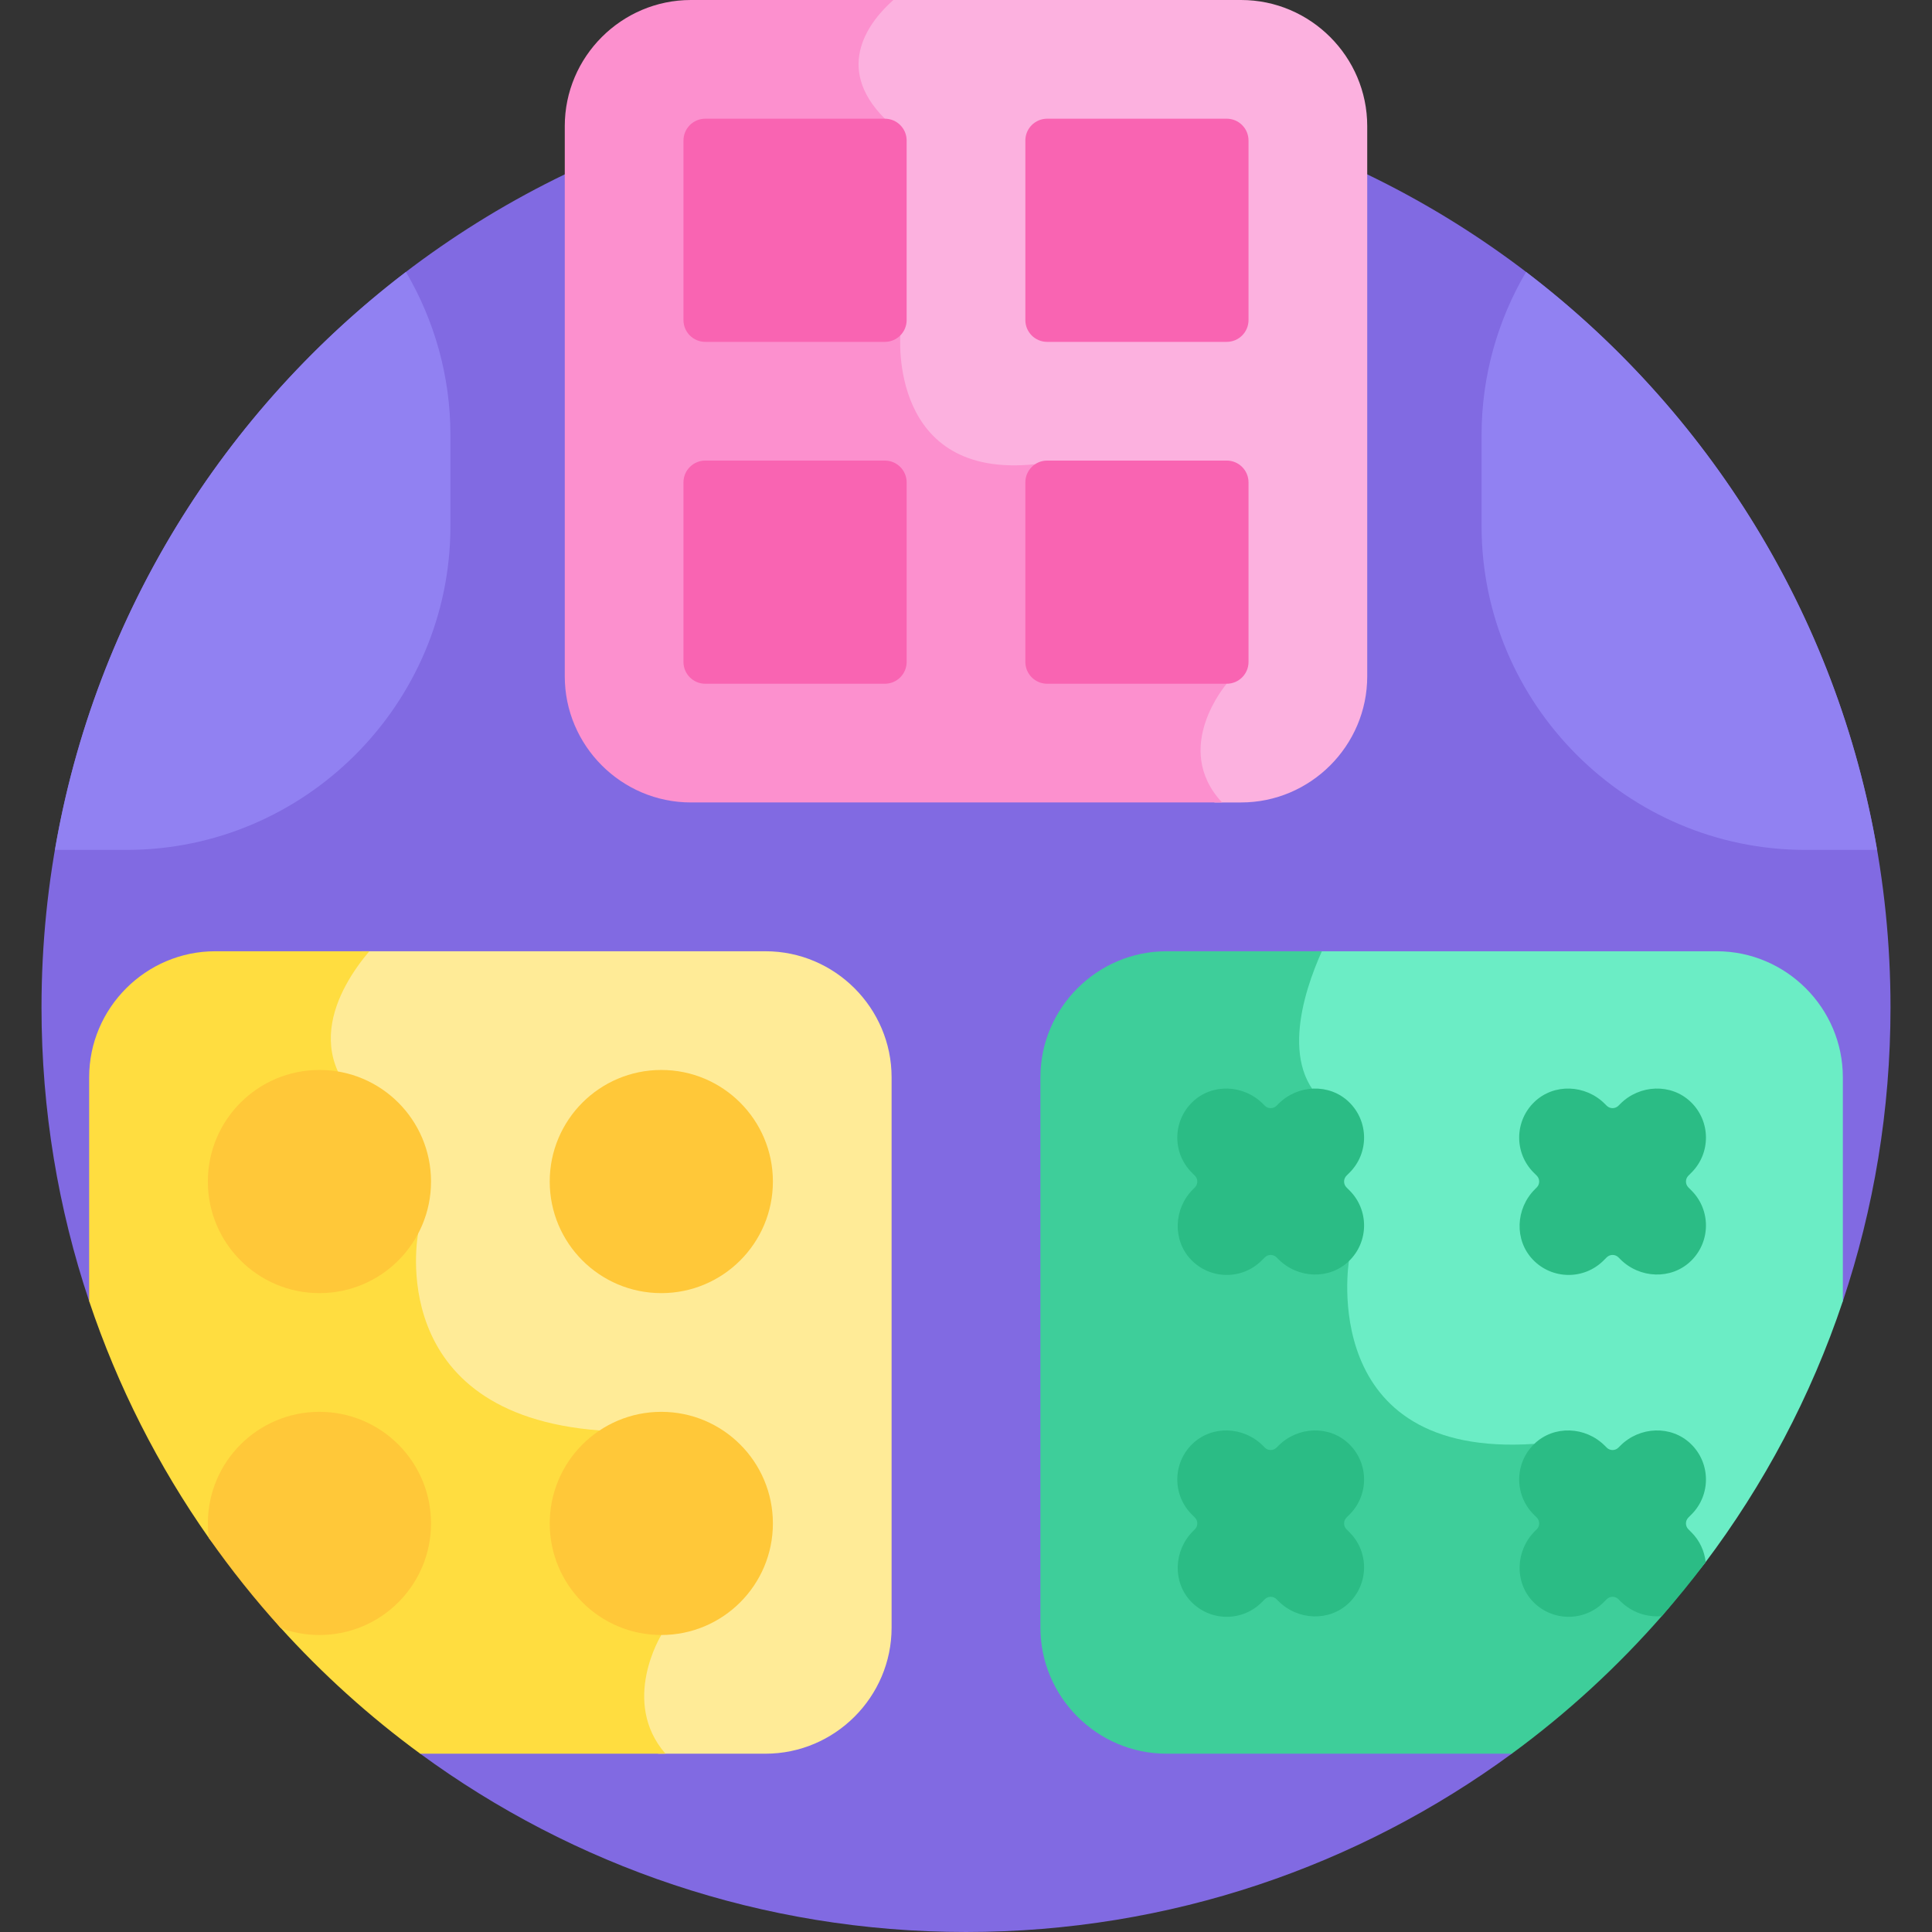 <svg id="Layer_1" enable-background="new 0 0 512 512" height="512" viewBox="0 0 512 512" width="512" xmlns="http://www.w3.org/2000/svg"><rect x="0" y="0" width="512" height="512" fill="#333333" stroke="none"/><g><path d="m488.375 344.82c8.185-24.451 12.627-50.617 12.627-77.822 0-135.311-109.691-245.002-245.002-245.002s-245.002 109.691-245.002 245.002c0 27.205 4.442 53.371 12.627 77.822l87.738 119.93c40.537 29.7 90.534 47.25 144.637 47.25s104.1-17.55 144.637-47.25z" fill="#816ae2"/><path d="m328.912 0h-94.387c-3.505 3.37-7.702 8.671-8.397 15.192-.625 5.863 1.699 11.556 6.907 16.924l4.07 56.755c-.118 1.685-.951 17.84 9.457 28.007 6.344 6.197 15.476 8.79 27.137 7.708l49.439 56.657c-2.229 2.946-8.027 11.773-6.093 21.642.693 3.534 2.311 6.795 4.814 9.773h7.053c18.379 0 33.417-15.037 33.417-33.416v-145.825c0-18.38-15.038-33.417-33.417-33.417z" fill="#fcb1df"/><path d="m325.092 181.2-50.77-58.183c-38.844 4.1-35.712-34.144-35.712-34.144l-4.118-57.415c-13.885-13.886-3.709-26.173 2.26-31.458h-53.664c-18.379 0-33.417 15.037-33.417 33.417v145.824c0 18.379 15.037 33.416 33.417 33.416h140.766c-13.491-14.508 1.238-31.457 1.238-31.457z" fill="#fc90ce"/><path d="m202.866 252.092h-106.969c-4.786 5.88-10.49 15.123-9.648 25.07.707 8.35 5.906 15.599 15.456 21.552l7.562 28.28c-.469 2.776-2.881 20.331 8.182 34.841 8.233 10.798 21.794 17.072 40.318 18.658l15.862 52.607c-1.499 2.678-6.984 13.669-3.014 24.833.871 2.449 2.145 4.719 3.793 6.816h28.458c18.379 0 33.416-15.037 33.416-33.417v-145.823c0-18.379-15.037-33.417-33.416-33.417z" fill="#ffeb97"/><path d="m57.042 252.092c-18.379 0-33.417 15.038-33.417 33.417v59.311c7.56 22.584 18.325 43.698 31.748 62.808l18.833 23.583c11.205 12.394 23.652 23.644 37.157 33.539h64.988c-12.005-13.844-1.097-31.458-1.097-31.458l-16.346-54.213c-57.425-4.337-48.105-52.15-48.105-52.15l-7.803-29.179c-25.583-15.572-13.226-36.09-5.128-45.658z" fill="#ffdd40"/><g fill="#ffc839"><path d="m175.254 283.55c-16.332 0-29.571 13.239-29.571 29.571 0 16.332 13.239 29.571 29.571 29.571 16.332 0 29.571-13.239 29.571-29.571 0-16.331-13.239-29.571-29.571-29.571z"/><path d="m84.654 283.55c-16.332 0-29.571 13.239-29.571 29.571 0 16.332 13.239 29.571 29.571 29.571h.001c16.332 0 29.571-13.239 29.571-29.571-.001-16.331-13.24-29.571-29.572-29.571z"/><path d="m84.654 374.15c-16.332 0-29.571 13.24-29.571 29.571 0 1.312.094 2.602.26 3.869 5.865 8.356 12.231 16.334 19.069 23.879 3.191 1.178 6.641 1.824 10.242 1.824h.001c16.332 0 29.571-13.24 29.571-29.571-.001-16.333-13.24-29.572-29.572-29.572z"/><path d="m175.254 374.15c-16.332 0-29.571 13.24-29.571 29.571 0 16.332 13.239 29.571 29.571 29.571 16.332 0 29.571-13.24 29.571-29.571 0-16.332-13.239-29.571-29.571-29.571z"/></g><path d="m454.958 252.092h-106.295c-1.521 3.443-3.216 7.862-4.4 12.641-3.471 14.01-.795 24.39 7.737 30.087v33.619l3.915 6.102c-.494 3.697-2.431 23.356 9.956 36.985 8.607 9.47 22.094 13.72 40.079 12.656l35.693 42.587 10.079-12.413c15.719-20.841 28.194-44.267 36.653-69.537v-59.311c0-18.378-15.037-33.416-33.417-33.416z" fill="#6bedc5"/><path d="m309.134 252.092c-18.379 0-33.416 15.038-33.416 33.417v145.824c0 18.379 15.037 33.417 33.416 33.417h91.503c14.659-10.74 28.072-23.076 40-36.741l1.969-2.425-35.994-42.945c-57.721 3.888-49.131-48.435-49.131-48.435l-3.981-6.204v-34c-15.277-9.387-8.06-31.103-3.189-41.908z" fill="#3ece9a"/><path d="m338.812 292.519-.508.508c-.861.86-2.256.86-3.116 0l-.508-.508c-5.103-5.103-13.473-5.488-18.668-.48-5.293 5.103-5.352 13.533-.176 18.709l.816.816c.86.861.86 2.256 0 3.116l-.509.509c-5.103 5.103-5.488 13.473-.479 18.669 5.103 5.293 13.532 5.351 18.708.175l.816-.816c.861-.861 2.256-.861 3.116 0l.508.508c5.103 5.103 13.473 5.488 18.669.48 5.293-5.103 5.352-13.533.176-18.709l-.815-.815c-.861-.861-.861-2.256 0-3.116l.815-.815c5.176-5.176 5.118-13.605-.175-18.708-5.196-5.012-13.566-4.627-18.67.477z" fill="#2bbc85"/><path d="m429.413 292.519-.508.508c-.861.86-2.256.86-3.116 0l-.508-.508c-5.103-5.103-13.473-5.488-18.668-.48-5.293 5.103-5.352 13.533-.176 18.709l.816.816c.861.861.861 2.256 0 3.116l-.508.509c-5.103 5.103-5.488 13.473-.479 18.669 5.103 5.293 13.532 5.351 18.708.175l.816-.816c.861-.861 2.256-.861 3.116 0l.508.508c5.103 5.103 13.473 5.488 18.668.48 5.293-5.103 5.352-13.533.176-18.709l-.815-.815c-.86-.861-.86-2.256 0-3.116l.815-.815c5.176-5.176 5.118-13.605-.175-18.708-5.197-5.012-13.567-4.627-18.67.477z" fill="#2bbc85"/><path d="m338.812 383.119-.508.508c-.861.861-2.256.861-3.116 0l-.508-.508c-5.103-5.103-13.473-5.488-18.668-.48-5.293 5.103-5.352 13.533-.176 18.709l.816.816c.86.86.86 2.256 0 3.116l-.509.509c-5.103 5.103-5.488 13.474-.479 18.669 5.103 5.293 13.532 5.351 18.708.175l.816-.816c.861-.861 2.256-.861 3.116 0l.508.508c5.103 5.103 13.473 5.488 18.669.48 5.293-5.103 5.352-13.533.176-18.709l-.815-.815c-.861-.86-.861-2.256 0-3.116l.815-.815c5.176-5.176 5.118-13.605-.175-18.708-5.196-5.012-13.566-4.627-18.67.477z" fill="#2bbc85"/><path d="m448.257 406.094-.815-.815c-.861-.861-.861-2.256 0-3.116l.815-.815c5.176-5.176 5.118-13.605-.175-18.708-5.195-5.009-13.566-4.624-18.669.479l-.508.508c-.861.861-2.256.861-3.116 0l-.508-.508c-5.103-5.103-13.473-5.488-18.668-.48-5.293 5.103-5.352 13.533-.176 18.709l.816.816c.861.86.861 2.256 0 3.116l-.508.508c-5.103 5.103-5.488 13.473-.479 18.669 5.103 5.293 13.532 5.351 18.708.175l.816-.816c.86-.861 2.256-.861 3.116 0l.508.508c2.98 2.98 7.072 4.338 10.998 3.965 4.041-4.616 7.916-9.381 11.606-14.294-.303-2.885-1.551-5.69-3.761-7.901z" fill="#2bbc85"/><g fill="#f964b2"><path d="m277.508 90.6h47.585c3.192 0 5.779-2.587 5.779-5.779v-47.584c0-3.192-2.587-5.779-5.779-5.779h-47.585c-3.192 0-5.779 2.587-5.779 5.779v47.584c0 3.192 2.587 5.779 5.779 5.779z"/><path d="m240.271 84.821v-47.584c0-3.192-2.587-5.779-5.779-5.779h-47.585c-3.191 0-5.779 2.587-5.779 5.779v47.584c0 3.192 2.587 5.779 5.779 5.779h47.585c3.192 0 5.779-2.587 5.779-5.779z"/><path d="m234.492 122.058h-47.585c-3.191 0-5.779 2.587-5.779 5.779v47.584c0 3.192 2.587 5.779 5.779 5.779h47.585c3.192 0 5.779-2.587 5.779-5.779v-47.584c0-3.192-2.587-5.779-5.779-5.779z"/><path d="m271.729 127.836v47.584c0 3.192 2.587 5.779 5.779 5.779h47.585c3.192 0 5.779-2.587 5.779-5.779v-47.584c0-3.192-2.587-5.779-5.779-5.779h-47.585c-3.192.001-5.779 2.588-5.779 5.779z"/></g><path d="m404.421 72.074c-7.475 12.716-11.788 27.488-11.788 43.226v24.129c0 47.192 38.612 85.804 85.804 85.804h19.004c-10.688-62.221-44.837-116.415-93.02-153.159z" fill="#9181f2"/><path d="m107.579 72.074c7.475 12.716 11.788 27.488 11.788 43.226v24.129c0 47.192-38.612 85.804-85.804 85.804h-19.004c10.688-62.221 44.837-116.415 93.02-153.159z" fill="#9181f2"/></g></svg>
